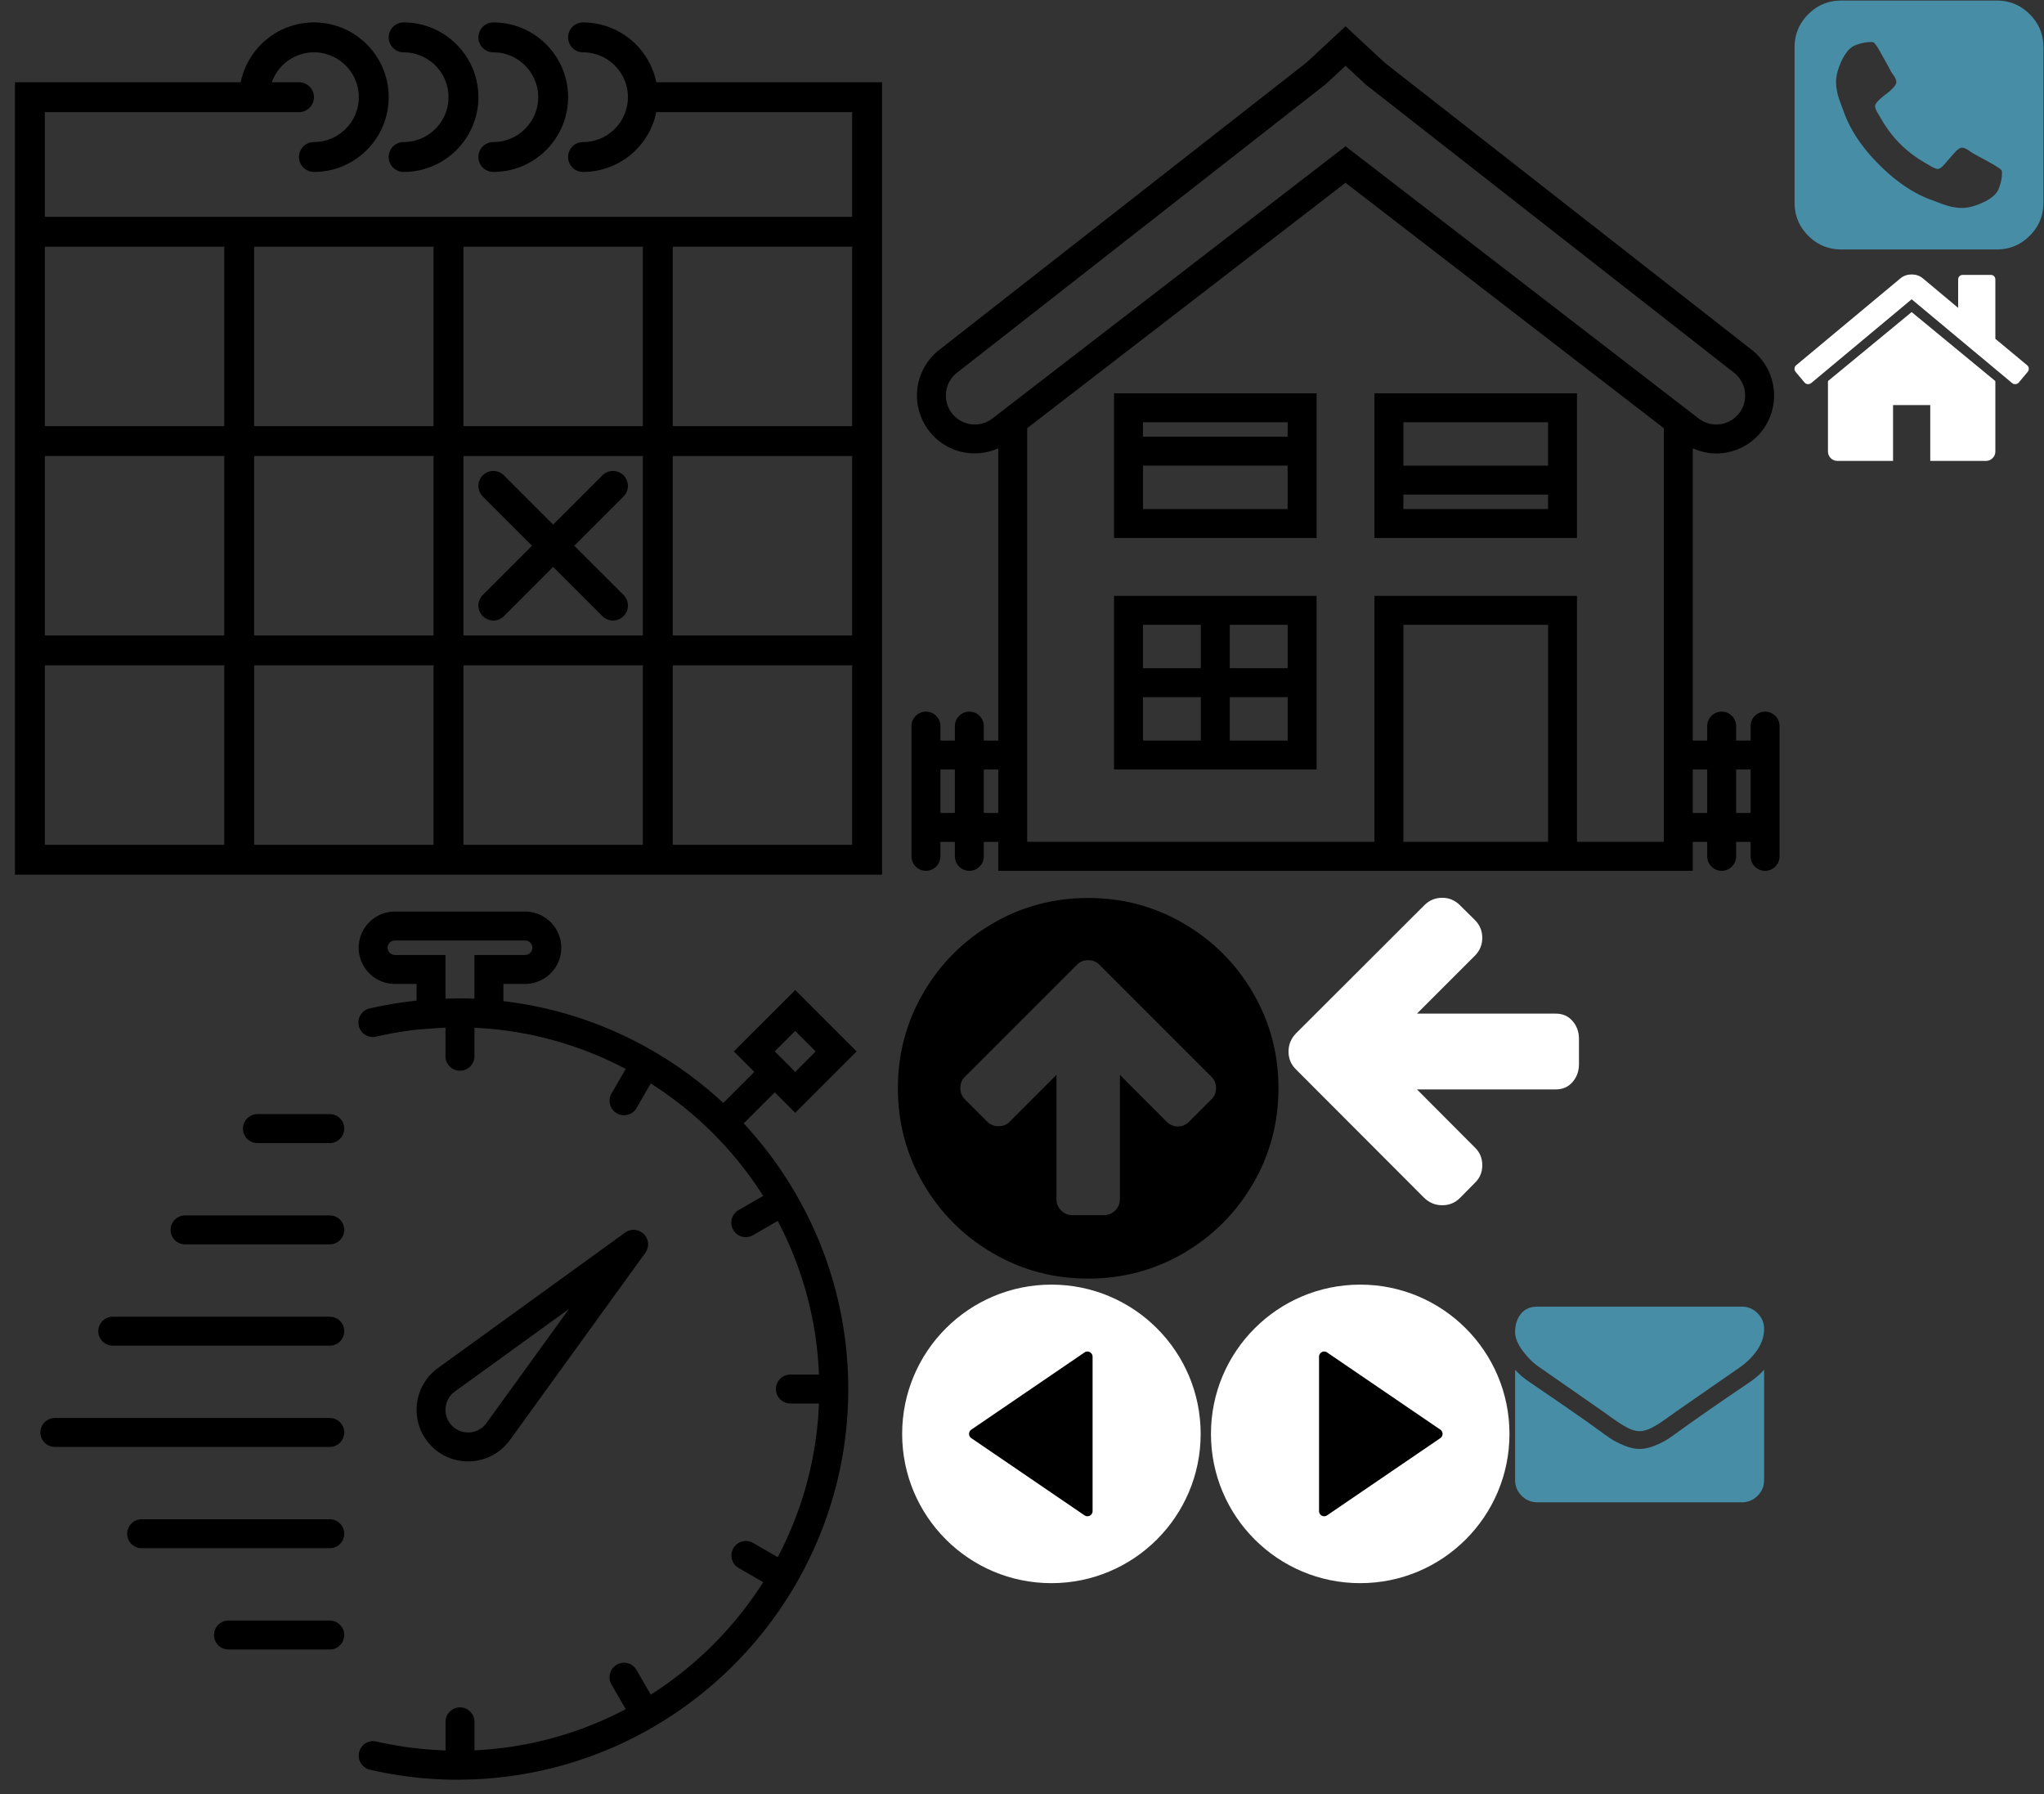 <svg width="278" height="244" xmlns="http://www.w3.org/2000/svg" xmlns:xlink="http://www.w3.org/1999/xlink"><rect width="100%" height="100%" fill="#333333" stroke="none"/><svg width="42" height="42" viewBox="-1 -1 446.82 446.82" x="174" y="122" xmlns="http://www.w3.org/2000/svg"><path d="M423.265 178.298c-6.19-7.139-14.229-10.707-24.126-10.707H198.148L281.8 83.937c7.234-7.229 10.848-15.891 10.848-25.981 0-10.085-3.613-18.747-10.848-25.979l-21.413-21.129C253.156 3.619 244.59 0 234.693 0c-10.089 0-18.752 3.615-25.981 10.848L22.848 196.428c-7.043 7.423-10.564 16.084-10.564 25.981 0 10.089 3.521 18.654 10.564 25.693l185.864 186.152c7.422 7.043 16.083 10.567 25.981 10.567 10.085 0 18.65-3.524 25.693-10.567l21.413-21.693c7.234-6.851 10.848-15.42 10.848-25.693 0-10.284-3.613-18.853-10.848-25.7l-83.652-83.939h200.991c9.896 0 17.936-3.569 24.126-10.707 6.184-7.139 9.274-15.749 9.274-25.838v-36.545c.004-10.089-3.09-18.702-9.273-25.841z" data-original="#000000" class="aactive-path" data-old_color="#ffffff" fill="#fff"/></svg><svg width="52" height="52" viewBox="-1 -1 440.53 440.53" x="122" y="122" xmlns="http://www.w3.org/2000/svg"><path d="M409.133 109.203c-19.608-33.592-46.205-60.189-79.798-79.796C295.736 9.801 259.058 0 219.273 0c-39.781 0-76.47 9.801-110.063 29.407-33.595 19.604-60.192 46.201-79.8 79.796C9.801 142.8 0 179.489 0 219.267c0 39.78 9.804 76.463 29.407 110.062 19.607 33.592 46.204 60.189 79.799 79.798 33.597 19.605 70.283 29.407 110.063 29.407s76.47-9.802 110.065-29.407c33.593-19.602 60.189-46.206 79.795-79.798 19.603-33.596 29.403-70.284 29.403-110.062.001-39.782-9.8-76.472-29.399-110.064zm-47.684 122.628l-25.981 25.981c-3.613 3.613-7.901 5.42-12.847 5.42-4.948 0-9.229-1.807-12.847-5.42l-53.954-53.961v143.32c0 4.948-1.813 9.232-5.428 12.847-3.613 3.62-7.898 5.427-12.847 5.427h-36.547c-4.948 0-9.231-1.807-12.847-5.427-3.617-3.614-5.426-7.898-5.426-12.847v-143.32l-53.959 53.961c-3.431 3.425-7.708 5.133-12.85 5.133-5.14 0-9.423-1.708-12.85-5.133l-25.981-25.981c-3.422-3.429-5.137-7.714-5.137-12.852 0-5.137 1.709-9.419 5.137-12.847l103.356-103.353 25.981-25.981c3.427-3.425 7.71-5.14 12.847-5.14 5.142 0 9.423 1.715 12.849 5.14l25.98 25.981 103.35 103.353c3.432 3.427 5.14 7.71 5.14 12.847.001 5.138-1.707 9.423-5.139 12.852z"/></svg><svg width="122" height="122" viewBox="-1 -1 60 60" xmlns="http://www.w3.org/2000/svg"><path d="M42.899 4.5A5.009 5.009 0 0 0 38 .5a1 1 0 1 0 0 2c1.654 0 3 1.346 3 3s-1.346 3-3 3a1 1 0 1 0 0 2 5.01 5.01 0 0 0 4.899-4H56v7H2v-7h17a1 1 0 1 0 0-2h-1.816A2.995 2.995 0 0 1 20 2.5c1.654 0 3 1.346 3 3s-1.346 3-3 3a1 1 0 1 0 0 2c2.757 0 5-2.243 5-5s-2.243-5-5-5a5.01 5.01 0 0 0-4.899 4H0v53h58v-53H42.899zM30 15.5h12v12H30v-12zm12 26H30v-12h12v12zm-26-12h12v12H16v-12zm0-14h12v12H16v-12zm-14 1v-1h12v12H2v-11zm0 13h12v12H2v-12zm0 26v-12h12v12H2zm14 0v-12h12v12H16zm14 0v-12h12v12H30zm26 0H44v-12h12v12zm0-14H44v-12h12v12zm-12-14v-12h12v12H44z"/><path d="M26 2.5c1.654 0 3 1.346 3 3s-1.346 3-3 3a1 1 0 1 0 0 2c2.757 0 5-2.243 5-5s-2.243-5-5-5a1 1 0 1 0 0 2z"/><path d="M32 2.5c1.654 0 3 1.346 3 3s-1.346 3-3 3a1 1 0 1 0 0 2c2.757 0 5-2.243 5-5s-2.243-5-5-5a1 1 0 1 0 0 2zm-.707 37.707a.997.997 0 0 0 1.414 0L36 36.914l3.293 3.293a.997.997 0 0 0 1.414 0 .999.999 0 0 0 0-1.414L37.414 35.5l3.293-3.293a.999.999 0 1 0-1.414-1.414L36 34.086l-3.293-3.293a.999.999 0 1 0-1.414 1.414l3.293 3.293-3.293 3.293a.999.999 0 0 0 0 1.414z"/></svg><svg width="34" height="34" viewBox="-1 -1 513.63 513.63" x="206" y="174" xmlns="http://www.w3.org/2000/svg"><path d="M49.106 178.729c6.472 4.567 25.981 18.131 58.528 40.685 32.548 22.554 57.482 39.92 74.803 52.099 1.903 1.335 5.946 4.237 12.131 8.71 6.186 4.476 11.326 8.093 15.416 10.852 4.093 2.758 9.041 5.852 14.849 9.277 5.806 3.422 11.279 5.996 16.418 7.7 5.14 1.718 9.898 2.569 14.275 2.569h.575c4.377 0 9.137-.852 14.277-2.569 5.137-1.704 10.615-4.281 16.416-7.7 5.804-3.429 10.752-6.52 14.845-9.277 4.093-2.759 9.229-6.376 15.417-10.852 6.184-4.477 10.232-7.375 12.135-8.71 17.508-12.179 62.051-43.11 133.615-92.79 13.894-9.703 25.502-21.411 34.827-35.116 9.332-13.699 13.993-28.07 13.993-43.105 0-12.564-4.523-23.319-13.565-32.264-9.041-8.947-19.749-13.418-32.117-13.418H45.679c-14.655 0-25.933 4.948-33.832 14.844C3.949 79.562 0 91.934 0 106.779c0 11.991 5.236 24.985 15.703 38.974 10.466 13.99 21.604 24.983 33.403 32.976z" data-original="#000000" class="dactive-path" data-old_color="#488da6" fill="#488da6"/><path d="M483.072 209.275c-62.424 42.251-109.824 75.087-142.177 98.501-10.849 7.991-19.65 14.229-26.409 18.699-6.759 4.473-15.748 9.041-26.98 13.702-11.228 4.668-21.692 6.995-31.401 6.995h-.578c-9.707 0-20.177-2.327-31.405-6.995-11.228-4.661-20.223-9.229-26.98-13.702-6.755-4.47-15.559-10.708-26.407-18.699-25.697-18.842-72.995-51.68-141.896-98.501C17.987 202.047 8.375 193.762 0 184.437v226.685c0 12.57 4.471 23.319 13.418 32.265 8.945 8.949 19.701 13.422 32.264 13.422h420.266c12.56 0 23.315-4.473 32.261-13.422 8.949-8.949 13.418-19.694 13.418-32.265V184.437c-8.186 9.132-17.7 17.417-28.555 24.838z" data-original="#000000" class="dactive-path" data-old_color="#488da6" fill="#488da6"/></svg><svg width="32" height="32" viewBox="-1 -1 462.3 462.3" x="244" y="34" xmlns="http://www.w3.org/2000/svg"><path d="M230.149 120.939L65.986 256.274c0 .191-.048.472-.144.855-.094.38-.144.656-.144.852v137.041c0 4.948 1.809 9.236 5.426 12.847 3.616 3.613 7.898 5.431 12.847 5.431h109.63V303.664h73.097v109.64h109.629c4.948 0 9.236-1.814 12.847-5.435 3.617-3.607 5.432-7.898 5.432-12.847V257.981c0-.76-.104-1.334-.288-1.707L230.149 120.939z" data-original="#000000" class="eactive-path" data-old_color="#ffffff" fill="#fff"/><path d="M457.122 225.438L394.6 173.476V56.989c0-2.663-.856-4.853-2.574-6.567-1.704-1.712-3.894-2.568-6.563-2.568h-54.816c-2.666 0-4.855.856-6.57 2.568-1.711 1.714-2.566 3.905-2.566 6.567v55.673l-69.662-58.245c-6.084-4.949-13.318-7.423-21.694-7.423-8.375 0-15.608 2.474-21.698 7.423L3.172 225.438c-1.903 1.52-2.946 3.566-3.14 6.136-.193 2.568.472 4.811 1.997 6.713l17.701 21.128c1.525 1.712 3.521 2.759 5.996 3.142 2.285.192 4.57-.476 6.855-1.998L230.149 95.817l197.57 164.741c1.526 1.328 3.521 1.991 5.996 1.991h.858c2.471-.376 4.463-1.43 5.996-3.138l17.703-21.125c1.522-1.906 2.189-4.145 1.991-6.716-.195-2.563-1.242-4.609-3.141-6.132z" data-original="#000000" class="eactive-path" data-old_color="#ffffff" fill="#fff"/></svg><svg width="122" height="122" viewBox="-1 -1 62 62" x="122" xmlns="http://www.w3.org/2000/svg"><path d="M14 36.182h14v-10H14v10zm2-2v-3h10v3H16zm10-6v1H16v-1h10zm-12 12v12h14v-12H14zm6 2v3h-4v-3h4zm-4 5h4v3h-4v-3zm6 3v-3h4v3h-4zm4-5h-4v-3h4v3zm6-9h14v-10H32v10zm2-2v-1h10v1H34zm10-6v3H34v-3h10z"/><path d="M59 48.182a1 1 0 0 0-1 1v1h-1v-1a1 1 0 1 0-2 0v1h-1V29.978a3.975 3.975 0 0 0 1.626.363 4.01 4.01 0 0 0 3.984-4.322 4.017 4.017 0 0 0-1.522-2.833L32.722 3.345 30 .818 27.343 3.29 1.913 23.186a4.01 4.01 0 0 0-1.522 2.833 4.01 4.01 0 0 0 1.057 3.038 3.968 3.968 0 0 0 4.553.922v20.204H5v-1a1 1 0 1 0-2 0v1H2v-1a1 1 0 1 0-2 0v9a1 1 0 1 0 2 0v-1h1v1a1 1 0 1 0 2 0v-1h1v2h48v-2h1v1a1 1 0 1 0 2 0v-1h1v1a1 1 0 1 0 2 0v-9a1 1 0 0 0-1-1.001zM2.912 27.695a1.977 1.977 0 0 1-.527-1.518 1.975 1.975 0 0 1 .761-1.416L28.64 4.811l1.361-1.265 1.424 1.319 25.43 19.896c.446.349.716.852.761 1.416a1.979 1.979 0 0 1-.527 1.518 1.99 1.99 0 0 1-2.686.223l-.403-.31-24-18.5-23.61 18.2-.001.001-.791.609a1.99 1.99 0 0 1-2.686-.223zM2 55.182v-3h1v3H2zm3 0v-3h1v3H5zm29 2v-15h10v15H34zm18 0h-6v-17H32v17H8V28.591l22-16.959 22 16.959v28.591zm2-2v-3h1v3h-1zm3 0v-3h1v3h-1z"/></svg><svg viewBox="-1 -1 60 60" width="42" height="42" x="122" y="174" xmlns="http://www.w3.org/2000/svg"><g transform="matrix(-1 0 0 1 58 0)"><circle cx="29" cy="29" r="29" data-original="#EBBA16" class="gactive-path" data-old_color="#EBBA16" fill="#fff"/><path data-original="#FFFFFF" data-old_color="#FFFFFF" d="M44 29L22 44V14z"/><path d="M22 45a.999.999 0 0 1-1-1V14a.999.999 0 0 1 1.564-.826l22 15a1.001 1.001 0 0 1-.001 1.652l-22 15A1.002 1.002 0 0 1 22 45zm1-29.107v26.215L42.225 29 23 15.893z" data-original="#FFFFFF" data-old_color="#FFFFFF"/></g></svg><svg viewBox="-1 -1 60 60" width="42" height="42" x="164" y="174" xmlns="http://www.w3.org/2000/svg"><circle cx="29" cy="29" r="29" data-original="#EBBA16" class="hactive-path" data-old_color="#000000" fill="#fff"/><path data-original="#FFFFFF" data-old_color="#221F1F" d="M44 29L22 44V14z"/><path d="M22 45a.999.999 0 0 1-1-1V14a.999.999 0 0 1 1.564-.826l22 15a1.001 1.001 0 0 1-.001 1.652l-22 15A1.002 1.002 0 0 1 22 45zm1-29.107v26.215L42.225 29 23 15.893z" data-original="#FFFFFF" data-old_color="#221F1F"/></svg><svg width="122" height="122" viewBox="-1 -1 62 62" y="122" xmlns="http://www.w3.org/2000/svg"><path d="M31.634 37.989a3.558 3.558 0 0 0 2.606-1.459l9.363-12.944a1 1 0 0 0-1.397-1.397L29.26 31.555c-.844.614-1.375 1.563-1.456 2.604s.296 2.06 1.033 2.797a3.554 3.554 0 0 0 2.797 1.033zm-1.836-3.674a1.56 1.56 0 0 1 .637-1.142l7.897-5.713-5.711 7.895a1.565 1.565 0 0 1-2.371.187 1.564 1.564 0 0 1-.452-1.227z"/><path d="M54.034 19.564c-.01-.021-.01-.043-.021-.064-.012-.02-.031-.031-.044-.05a27.185 27.185 0 0 0-3.565-4.809l2.148-2.147 1.414 1.414 4.242-4.243-4.242-4.242-4.243 4.242 1.415 1.415-2.148 2.147a27.154 27.154 0 0 0-4.809-3.566c-.019-.013-.03-.032-.05-.044-.021-.012-.043-.011-.064-.022a26.81 26.81 0 0 0-10.273-3.404V5h1.5c1.379 0 2.5-1.121 2.5-2.5S36.672 0 35.293 0h-9c-1.379 0-2.5 1.121-2.5 2.5s1.121 2.5 2.5 2.5h1.5v1.156c-1.08.115-2.158.291-3.224.535a1 1 0 1 0 .447 1.949 25.43 25.43 0 0 1 2.78-.477l1.073-.083c.328-.025.63-.043.924-.057V10a1 1 0 1 0 2 0V8.03a24.805 24.805 0 0 1 10.456 2.845l-.986 1.707a1 1 0 0 0 1.732 1l.983-1.703a25.194 25.194 0 0 1 7.772 7.772l-1.703.983a1 1 0 0 0 1.002 1.732l1.707-.986a24.82 24.82 0 0 1 2.849 10.619H53.63a1 1 0 1 0 0 2h1.975a24.82 24.82 0 0 1-2.849 10.619l-1.707-.986a1 1 0 0 0-1 1.732l1.703.983a25.194 25.194 0 0 1-7.772 7.772l-.983-1.703a.998.998 0 0 0-1.366-.366.999.999 0 0 0-.366 1.366l.986 1.707a24.805 24.805 0 0 1-10.456 2.845V56a1 1 0 1 0-2 0v1.976a25.235 25.235 0 0 1-4.776-.617.996.996 0 0 0-1.198.751 1 1 0 0 0 .751 1.198c1.996.46 4.035.692 6.058.692.049 0 .096-.003.145-.004.007 0 .012.004.018.004.008 0 .015-.005.023-.005a26.825 26.825 0 0 0 13.219-3.573c.031-.014.064-.021.094-.039.02-.012.031-.031.05-.044a27.197 27.197 0 0 0 9.773-9.761c.019-.027.043-.048.06-.078.012-.021.011-.043.021-.064C56.317 42.476 57.63 37.89 57.63 33s-1.313-9.476-3.596-13.436zm-.069-11.313l1.414 1.414-1.414 1.415-1.415-1.415 1.415-1.414zm-24.172-2.23V3h-3.5c-.275 0-.5-.225-.5-.5s.225-.5.5-.5h9c.275 0 .5.225.5.5s-.225.5-.5.5h-3.5v3.021c-.348-.014-.68-.021-1-.021l-.088.002L30.63 6c-.164 0-.328.011-.492.014-.116.003-.225.002-.345.007zm-8 7.979h-5a1 1 0 1 0 0 2h5a1 1 0 1 0 0-2zm0 7h-10a1 1 0 1 0 0 2h10a1 1 0 1 0 0-2zm0 7h-15a1 1 0 1 0 0 2h15a1 1 0 1 0 0-2zm0 7h-19a1 1 0 1 0 0 2h19a1 1 0 1 0 0-2zm0 7h-13a1 1 0 1 0 0 2h13a1 1 0 1 0 0-2zm0 7h-7a1 1 0 1 0 0 2h7a1 1 0 1 0 0-2z"/></svg><svg width="34" height="34" viewBox="-1 -1 440.54 440.54" x="244" xmlns="http://www.w3.org/2000/svg"><path d="M414.41 24.123C398.333 8.042 378.963 0 356.315 0H82.228C59.58 0 40.21 8.042 24.126 24.123 8.045 40.207.003 59.576.003 82.225v274.084c0 22.647 8.042 42.018 24.123 58.102 16.084 16.084 35.454 24.126 58.102 24.126h274.084c22.648 0 42.018-8.042 58.095-24.126 16.084-16.084 24.126-35.454 24.126-58.102V82.225c-.001-22.649-8.043-42.021-24.123-58.102zm-55.251 308.751c-3.997 8.754-12.99 16.371-26.977 22.846-13.99 6.475-26.413 9.712-37.265 9.712-3.046 0-6.283-.235-9.708-.711-3.426-.479-6.324-.952-8.703-1.428-2.378-.476-5.523-1.331-9.421-2.57-3.905-1.234-6.715-2.189-8.422-2.854-1.718-.664-4.856-1.854-9.421-3.566-4.569-1.718-7.427-2.765-8.562-3.138-31.215-11.427-61.721-32.028-91.507-61.814-29.786-29.793-50.391-60.292-61.812-91.502-.378-1.143-1.425-3.999-3.14-8.565a952.564 952.564 0 0 0-3.571-9.419c-.662-1.713-1.615-4.521-2.853-8.42-1.237-3.903-2.091-7.041-2.568-9.423-.478-2.376-.95-5.277-1.427-8.704-.476-3.427-.713-6.667-.713-9.71 0-10.85 3.237-23.269 9.71-37.259 6.472-13.988 14.084-22.981 22.841-26.979 10.088-4.189 19.7-6.283 28.837-6.283 2.091 0 3.616.192 4.565.572.953.385 2.524 2.094 4.714 5.14 2.19 3.046 4.568 6.899 7.137 11.563 2.57 4.665 5.092 9.186 7.566 13.562a601.267 601.267 0 0 1 7.139 12.991c2.284 4.279 3.711 6.995 4.281 8.133.571.957 1.809 2.762 3.711 5.429 1.902 2.663 3.333 5.039 4.283 7.135.95 2.094 1.427 4.093 1.427 5.996 0 2.859-1.953 6.331-5.854 10.42-3.903 4.093-8.186 7.854-12.85 11.281s-8.945 7.092-12.847 10.994c-3.899 3.899-5.852 7.087-5.852 9.562 0 1.333.333 2.902 1 4.71.666 1.812 1.285 3.287 1.856 4.427.571 1.141 1.477 2.76 2.712 4.856 1.237 2.096 2.048 3.427 2.426 3.999 10.467 18.843 22.508 35.07 36.114 48.681 13.612 13.613 29.836 25.648 48.682 36.117.567.384 1.902 1.191 4.004 2.43 2.091 1.232 3.713 2.136 4.853 2.707 1.143.571 2.614 1.191 4.425 1.852 1.811.664 3.381.999 4.719.999 3.036 0 7.225-3.138 12.56-9.418a976.681 976.681 0 0 1 16.276-18.705c5.516-6.181 9.985-9.274 13.418-9.274 1.902 0 3.897.473 5.999 1.424 2.095.951 4.469 2.382 7.132 4.284 2.669 1.91 4.476 3.142 5.428 3.721l15.125 8.271c10.089 5.332 18.511 10.041 25.27 14.134s10.424 6.899 10.996 8.419c.379.951.564 2.478.564 4.572-.007 9.128-2.102 18.741-6.297 28.803z" data-original="#000000" class="jactive-path" data-old_color="#488da6" fill="#488da6"/></svg></svg>